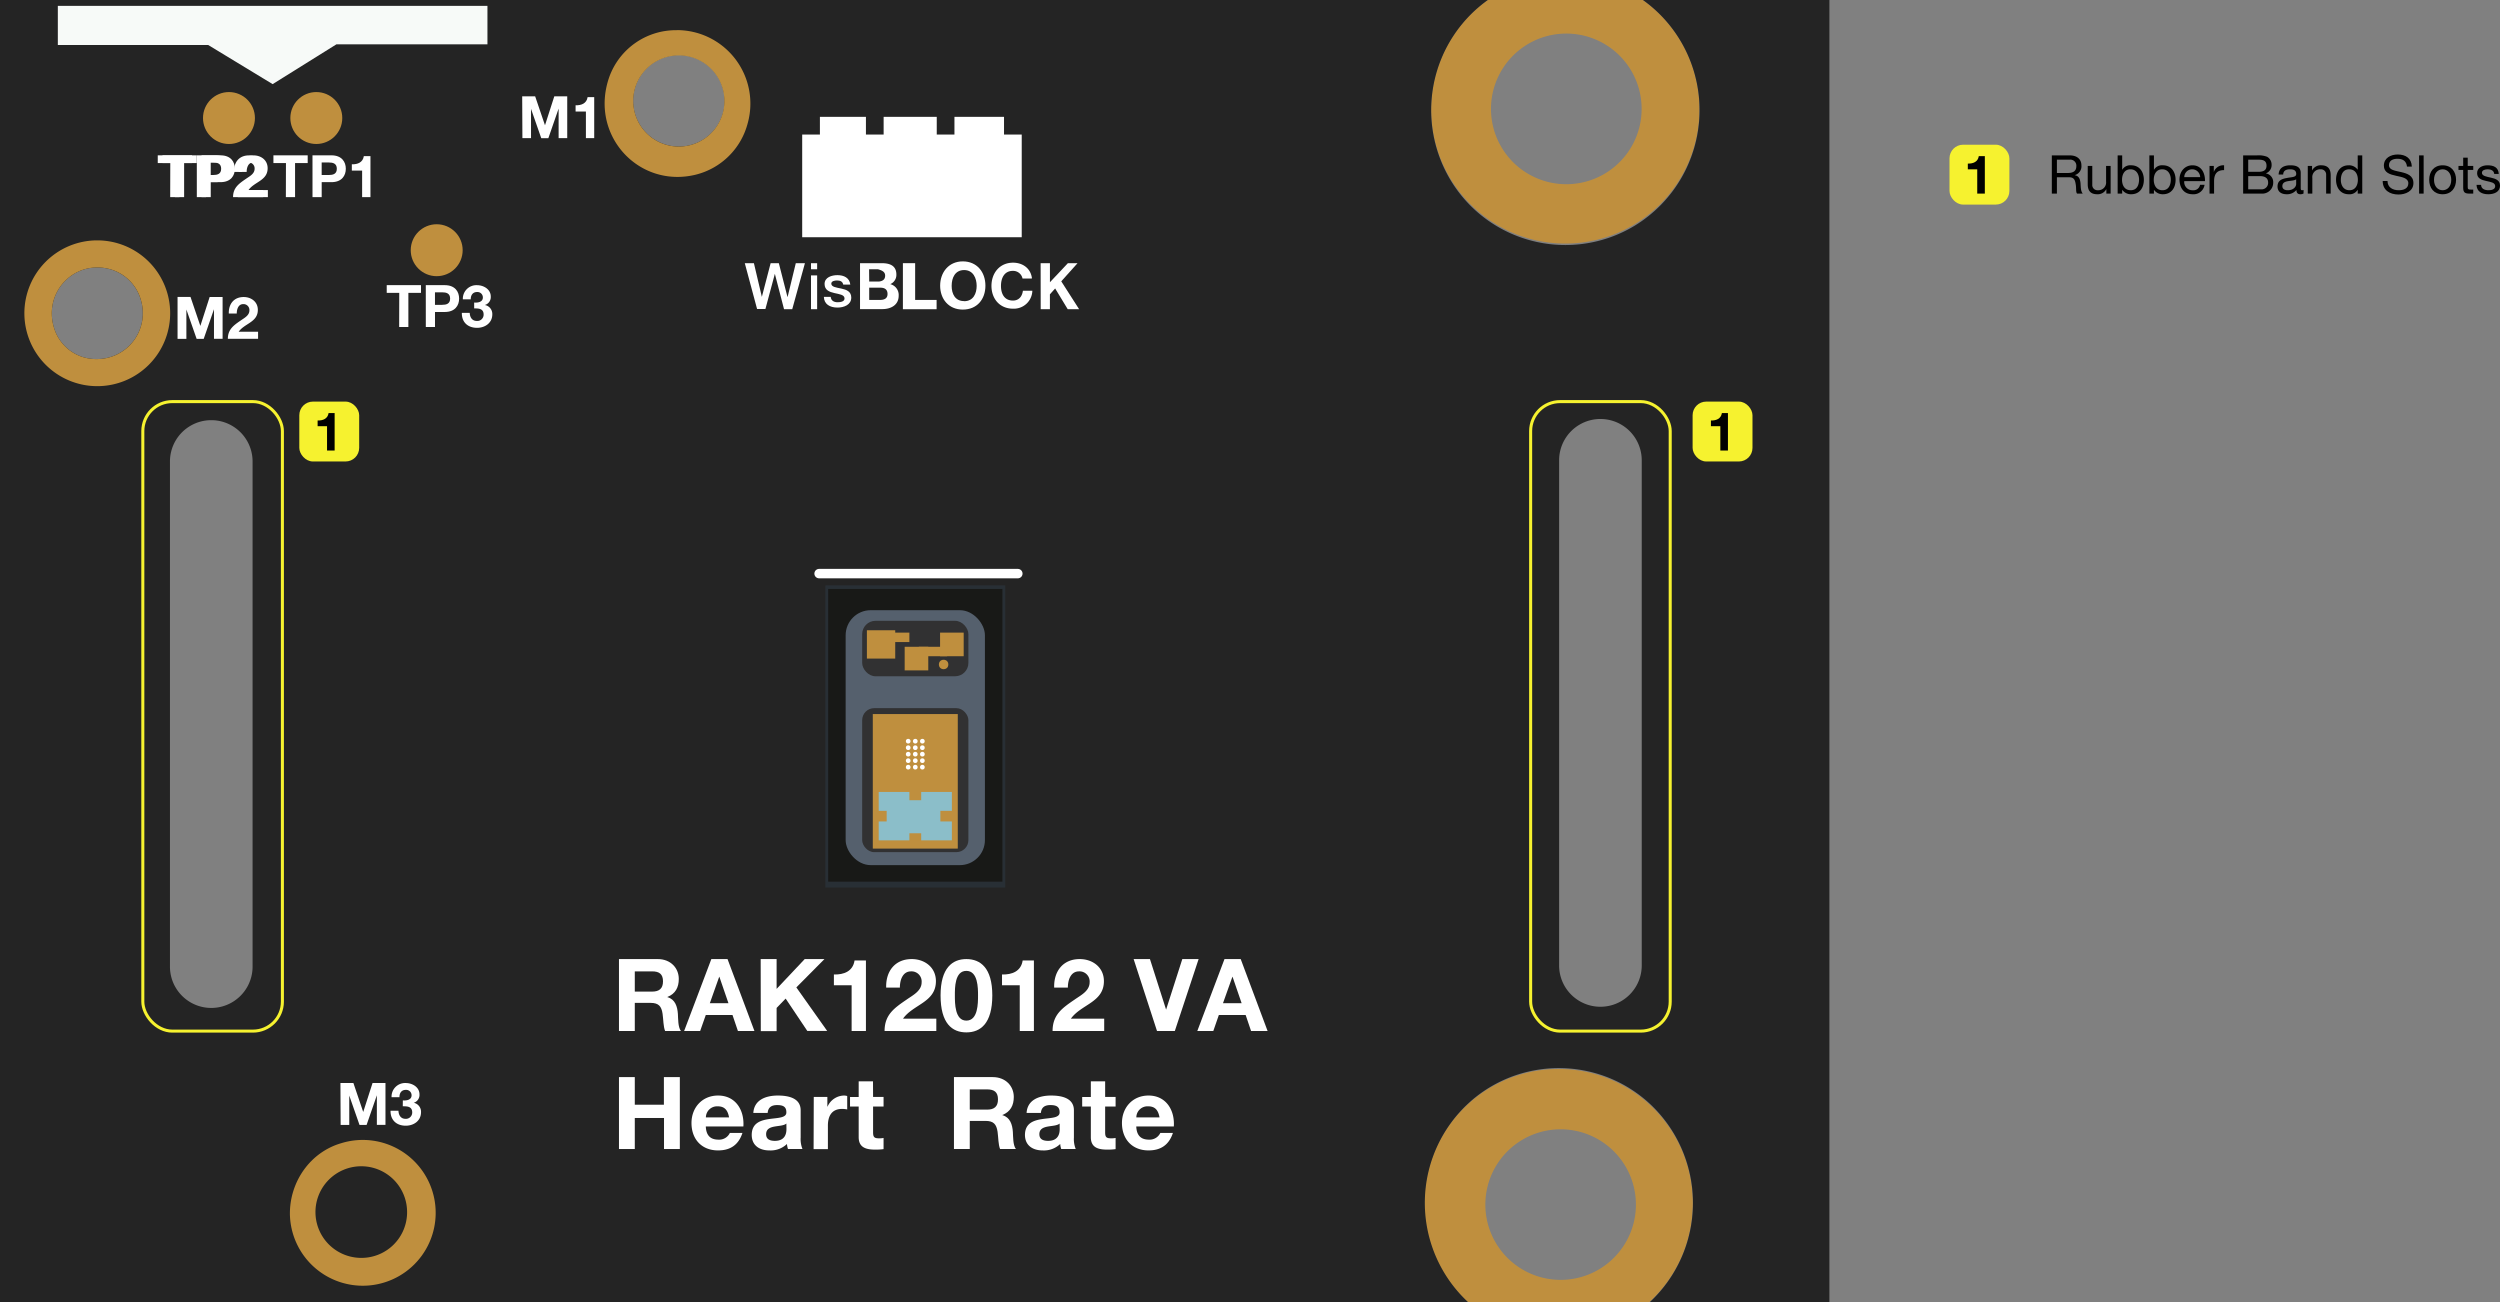 <svg xmlns="http://www.w3.org/2000/svg" viewBox="0 0 839.001 436.979"><rect x="0" y="0" width="839.001" height="436.979" fill="#808080" stroke="none"/><defs><style>.cls-1{fill:#bf8f3e;}.cls-2{fill:#242424;}.cls-3{fill:#f7faf8;}.cls-4{fill:#fff;}.cls-11,.cls-5{fill:none;stroke-miterlimit:10;}.cls-5{stroke:#fff;stroke-linecap:round;stroke-width:3.169px;}.cls-6{fill:#282f35;}.cls-7{fill:#181917;}.cls-8{fill:#55606d;}.cls-9{fill:#313132;}.cls-10{fill:#8bbec9;}.cls-11{stroke:#f6f22f;stroke-width:1.019px;}.cls-12{fill:#f6f22f;}</style></defs><g id="Layer_2" data-name="Layer 2"><g id="Layer_1-2" data-name="Layer 1"><g id="Layer_2-2" data-name="Layer 2"><g id="_12012" data-name=" 12012"><path class="cls-1" d="M492.551,436.955h60.998a45.052,45.052,0,1,0-60.998,0Zm5.933-32.702h0a25.264,25.264,0,1,1,0,.016l0-.016Z"/><path class="cls-1" d="M551.363,0H499.261a45.02,45.02,0,1,0,52.102,0Zm-25.754,11.265a25.279,25.279,0,1,1-1.667.058Q524.774,11.267,525.609,11.265Z"/><path class="cls-2" d="M0,0V436.955H492.638q-1.307-1.228-2.519-2.543a45.48,45.48,0,0,1,2.81-64.256q1.038-.951,2.133-1.836a44.909,44.909,0,0,1,58.907,2.377,45.495,45.495,0,0,1,1.704,64.318q-.96,1.013-1.981,1.965h60.254V0H551.363a45.44,45.44,0,0,1-2.67,75.694,44.957,44.957,0,0,1-58.147-9.942A45.495,45.495,0,0,1,497.04,1.74Q498.151.834,499.316,0ZM523.24,154.477a13.863,13.863,0,1,1,27.727,0V324.005a13.863,13.863,0,1,1-27.727,0ZM212.473,33.787a15.368,15.368,0,1,1,0,.071ZM106.09,406.773a15.377,15.377,0,1,1,0,0ZM57.038,154.873a13.863,13.863,0,0,1,27.727,0V324.401a13.863,13.863,0,0,1-27.727,0ZM37.233,90.428A14.941,14.941,0,0,1,47.381,101.052a15.384,15.384,0,0,1-14.743,19.448H32.258a14.671,14.671,0,0,1-13.744-9.34C13.729,98.572,24.819,86.776,37.233,90.428Z"/><path class="cls-1" d="M8.183,105.298h0A24.463,24.463,0,1,0,32.646,80.668,24.463,24.463,0,0,0,8.183,105.298Zm24.463,15.202h-.38a14.671,14.671,0,0,1-13.744-9.34C13.729,98.572,24.859,86.776,37.241,90.428a14.941,14.941,0,0,1,10.148,10.623,15.384,15.384,0,0,1-14.743,19.448Z"/><path class="cls-1" d="M97.289,407.256h0a24.463,24.463,0,1,0,17.206-23.591C104.189,386.675,97.289,396.458,97.289,407.256Zm24.067,14.893a15.376,15.376,0,1,1,15.265-15.487l0.0.111a15.321,15.321,0,0,1-15.265,15.376Z"/><path class="cls-1" d="M226.986,10.132A23.766,23.766,0,0,0,204.424,25.976c-6.694,19.409,9.958,37.328,29.057,32.646A24.011,24.011,0,0,0,250.91,41.439a24.662,24.662,0,0,0-23.552-31.331Zm.792,39.055a15.313,15.313,0,0,1-15.258-15.329.221.221,0,0,1,0-.071A15.289,15.289,0,1,1,227.786,49.187Z"/><g id="Labels_Top-RAK12012" data-name="Labels Top-RAK12012"><polygon class="cls-3" points="19.409 1.98 163.587 1.98 163.587 14.885 112.887 14.885 91.498 28.234 69.879 15.107 19.409 15.107 19.409 1.98"/><polygon class="cls-4" points="320.313 39.213 320.313 45.155 314.372 45.155 314.372 39.213 296.548 39.213 296.548 45.155 290.606 45.155 290.606 39.213 275.159 39.213 275.159 45.155 269.217 45.155 269.217 79.615 342.891 79.615 342.891 45.155 336.949 45.155 336.949 39.213 320.313 39.213"/><path class="cls-4" d="M249.951,88.321H253.009l2.67,11.305h0L258.626,88.321h2.749L264.266,99.626h.063l2.741-11.305h3.066l-4.262,15.456h-2.749l-3.082-11.883h0l-3.169,11.812h-2.796Z"/><path class="cls-4" d="M272.172,92.432h2.06v11.344H272.172Zm0-4.111h2.06V90.373H272.172Z"/><path class="cls-4" d="M278.787,99.626c.143,1.339,1.125,1.806,2.337,1.806.887,0,2.377-.182,2.297-1.355s-1.719-1.339-3.367-1.719-3.327-.951-3.327-3.058c0-2.266,2.44-2.963,4.325-2.963,2.115,0,4.048.863,4.309,3.169h-2.377c-.214-1.101-1.085-1.378-2.099-1.378-.65,0-1.901.158-1.901,1.054,0,1.125,1.687,1.307,3.367,1.664s3.335.951,3.335,3.018c0,2.456-2.48,3.359-4.618,3.359-2.614,0-4.508-1.165-4.579-3.604Z"/><path class="cls-4" d="M288.626,88.321h7.264c2.939,0,4.935.951,4.935,3.826a3.351,3.351,0,0,1-2.06,3.208,3.747,3.747,0,0,1,2.828,3.913c0,3.129-2.654,4.468-5.45,4.468h-7.518Zm3.082,12.334h3.636c1.315,0,2.511-.412,2.511-1.98s-.974-2.131-2.448-2.131h-3.7Zm0-6.171H294.995c1.212-.143,2.06-.681,2.06-1.988s-1.125-1.767-2.377-2.123h-3.01Z"/><path class="cls-4" d="M303.012,88.321h4.111V100.655h7.201v3.121H303.012Z"/><path class="cls-4" d="M323.11,87.719c4.753,0,7.597,3.573,7.597,8.16s-2.836,8.017-7.597,8.017-7.597-3.565-7.597-8.017S318.372,87.719,323.11,87.719Zm.459,13.364c3.09,0,4.199-2.606,4.199-5.141s-1.141-5.308-4.199-5.308-4.191,2.606-4.191,5.308,1.165,5.11,4.191,5.11Z"/><path class="cls-4" d="M343.16,93.478a3.216,3.216,0,0,0-3.216-2.575c-2.947,0-4.016,2.48-4.016,5.062s1.101,4.904,4.016,4.904c1.957,0,3.09-1.339,3.343-3.303h3.169a6.195,6.195,0,0,1-6.338,6.029h-.127c-4.547,0-7.256-3.398-7.256-7.653s2.709-7.787,7.256-7.787c3.216,0,5.965,1.901,6.338,5.308Z"/><path class="cls-4" d="M349.236,88.321h3.121v6.401l6.029-6.401h3.24L356.16,94.413l5.997,9.364H358.33L354.108,96.805l-1.759,1.973v4.999h-3.09Z"/><line class="cls-5" x1="274.889" y1="192.502" x2="341.584" y2="192.502"/><path class="cls-4" d="M57.148,54.724H52.942V52.126H64.444v2.598h-4.238V66.164H57.117Z"/><path class="cls-4" d="M66.053,52.126h6.338c3.517,0,4.848,2.226,4.848,4.508s-1.331,4.5-4.848,4.5h-3.248v5.03H66.053Zm3.082,6.607h2.377c1.418,0,2.709-.317,2.709-2.099s-1.291-2.107-2.709-2.107H69.134Z"/><path class="cls-4" d="M78.53,57.695c-.103-3.169,1.687-5.545,4.991-5.545,2.511,0,4.714,1.584,4.714,4.309,0,4.167-4.42,4.5-6.425,7.328h6.504v2.377H78.213c0-3.169,1.965-4.523,4.341-6.155,1.204-.84,2.891-1.672,2.891-3.359a1.973,1.973,0,0,0-2.06-2.123c-1.656,0-2.186,1.711-2.186,3.169Z"/><path class="cls-4" d="M58.733,54.724H54.526V52.126H66.029v2.598H61.791V66.164H58.701Z"/><path class="cls-4" d="M67.637,52.126h6.338c3.517,0,4.848,2.226,4.848,4.508s-1.331,4.5-4.848,4.5h-3.248v5.03H67.637Zm3.082,6.607h2.377c1.418,0,2.709-.317,2.709-2.099s-1.291-2.107-2.709-2.107H70.719Z"/><path class="cls-4" d="M80.114,57.695c-.103-3.169,1.687-5.545,4.991-5.545,2.511,0,4.714,1.584,4.714,4.309,0,4.167-4.42,4.5-6.425,7.328h6.504v2.377H79.797c0-3.169,1.965-4.523,4.341-6.155,1.204-.84,2.891-1.672,2.891-3.359a1.973,1.973,0,0,0-2.06-2.123c-1.656,0-2.186,1.711-2.186,3.169Z"/><path class="cls-4" d="M59.588,99.657h4.349l3.28,9.665h.04l3.105-9.657h4.341v14.038H71.812v-9.926h0l-3.446,9.942H65.989l-3.438-9.847h0v9.847H59.588Z"/><path class="cls-4" d="M76.787,105.226c-.103-3.169,1.687-5.545,4.991-5.545,2.511,0,4.753,1.584,4.753,4.31,0,4.167-4.42,4.5-6.425,7.328h6.504v2.377h-10.14c0-3.169,1.965-4.523,4.341-6.155,1.196-.84,2.891-1.672,2.891-3.359a1.98,1.98,0,0,0-2.068-2.123c-1.648,0-2.179,1.711-2.179,3.169Z"/><path class="cls-4" d="M114.249,363.456h4.349l3.28,9.665h.04l3.105-9.657h4.341v14.038h-2.891v-9.926h0l-3.446,9.95h-2.377l-3.438-9.847h0v9.847h-2.891Z"/><path class="cls-4" d="M135.195,369.294c1.204.103,2.931-.135,2.931-1.711a1.814,1.814,0,0,0-1.801-1.827q-.074-.001-.148.005c-1.41,0-2.139,1.038-2.115,2.456h-2.654a4.554,4.554,0,0,1,4.753-4.753c2.202,0,4.618,1.363,4.618,3.818a2.749,2.749,0,0,1-1.925,2.812h0a3.074,3.074,0,0,1,2.44,3.169c0,2.891-2.44,4.523-5.118,4.523-3.082,0-5.165-1.846-5.11-5.015h2.654c.063,1.497.792,2.709,2.377,2.709a2.115,2.115,0,0,0,2.239-1.984q.005-.089.003-.179c0-2.076-1.822-2.044-3.169-2.044Z"/><path class="cls-4" d="M175.248,32.321h4.349L182.877,41.986h.04l3.105-9.657h4.341V46.359h-2.891V36.441h0l-3.446,9.942H181.649l-3.438-9.847h0v9.823h-2.891Z"/><path class="cls-4" d="M199.417,46.359H196.629v-8.92h-3.462V35.332c1.949.063,3.715-.626,4.032-2.733h2.218Z"/><path class="cls-4" d="M95.966,54.724H91.759V52.126h11.503v2.598H99.023V66.164H95.934Z"/><path class="cls-4" d="M104.87,52.126h6.338c3.517,0,4.848,2.226,4.848,4.508s-1.331,4.5-4.848,4.5h-3.248v5.03h-3.082Zm3.082,6.607H110.328c1.418,0,2.709-.317,2.709-2.099s-1.291-2.107-2.709-2.107h-2.377Z"/><path class="cls-4" d="M124.326,66.164h-2.796v-8.92h-3.454V55.136c1.941.063,3.707-.626,4.024-2.733h2.226Z"/><path class="cls-4" d="M133.991,98.295h-4.207V95.696h11.503v2.598h-4.238v11.439H133.959Z"/><path class="cls-4" d="M142.895,95.696h6.338c3.517,0,4.848,2.226,4.848,4.508s-1.331,4.5-4.848,4.5h-3.248v5.03h-3.082Zm3.082,6.607H148.353c1.418,0,2.709-.317,2.709-2.099s-1.291-2.107-2.709-2.107h-2.377Z"/><path class="cls-4" d="M159.127,101.535c1.196.103,2.923-.135,2.923-1.711a1.814,1.814,0,0,0-1.802-1.826q-.07-0-.139.004c-1.418,0-2.147,1.038-2.123,2.456h-2.654a4.554,4.554,0,0,1,4.753-4.753c2.202,0,4.618,1.363,4.618,3.818a2.749,2.749,0,0,1-1.925,2.812v.04a3.058,3.058,0,0,1,2.44,3.121c0,2.891-2.44,4.523-5.11,4.523-3.09,0-5.173-1.854-5.11-5.015h2.646c.055,1.497.792,2.709,2.416,2.709a2.115,2.115,0,0,0,2.239-1.984q.005-.089.003-.179c0-2.083-1.83-2.044-3.169-2.044Z"/><path class="cls-4" d="M207.728,321.866h13.016c4.325,0,7.058,3.01,7.058,6.662,0,2.836-1.109,4.967-3.818,6.052v.063c2.606.713,3.351,3.169,3.517,5.648.103,1.521,0,4.389,1.014,5.712h-5.308c-.61-1.521-.57-3.858-.848-5.783-.364-2.535-1.347-3.652-4.016-3.652h-5.308v9.435h-5.308Zm5.308,10.916h5.815c2.377,0,3.652-1.014,3.652-3.446s-1.252-3.343-3.652-3.343H213.035Z"/><path class="cls-4" d="M238.726,321.866h5.434l9.031,24.138h-5.545l-1.822-5.379H236.864l-1.893,5.379h-5.379Zm-.507,14.814h6.25l-3.042-8.857h-.071Z"/><path class="cls-4" d="M255.283,321.866h5.347V331.871l9.435-10.005h6.623l-9.435,9.506,10.346,14.608h-6.67l-7.264-10.853-3.034,3.137v7.779h-5.308Z"/><path class="cls-4" d="M290.606,346.004h-4.801V330.659h-5.949V327.039c3.351.103,6.393-1.077,6.932-4.698h3.818Z"/><path class="cls-4" d="M297.403,331.436c-.174-5.411,2.907-9.57,8.579-9.57,4.333,0,8.112,2.773,8.112,7.407,0,7.13-7.605,7.74-11.051,12.604h11.186v4.127H296.865c0-5.545,3.375-7.779,7.462-10.584,2.068-1.45,4.975-2.868,4.975-5.775a3.398,3.398,0,0,0-3.549-3.652c-2.844,0-3.755,2.939-3.755,5.442Z"/><path class="cls-4" d="M324.306,321.866c4.753,0,8.714,2.979,8.714,12.2,0,9.435-3.961,12.406-8.714,12.406s-8.651-2.971-8.651-12.406C315.655,324.845,319.608,321.866,324.306,321.866Zm0,20.652c3.921,0,3.921-5.775,3.921-8.453,0-2.464,0-8.239-3.921-8.239s-3.85,5.775-3.85,8.239C320.456,336.743,320.456,342.518,324.306,342.518Z"/><path class="cls-4" d="M346.978,346.004H342.225V330.659h-5.949V327.039c3.351.103,6.393-1.077,6.932-4.698h3.771Z"/><path class="cls-4" d="M353.783,331.436c-.174-5.411,2.907-9.57,8.579-9.57,4.333,0,8.112,2.773,8.112,7.407,0,7.13-7.605,7.74-11.091,12.604h11.186v4.127H353.245c0-5.545,3.375-7.779,7.462-10.584,2.068-1.45,4.975-2.868,4.975-5.775a3.398,3.398,0,0,0-3.549-3.652c-2.844,0-3.755,2.939-3.755,5.442Z"/><path class="cls-4" d="M394.272,346.004h-5.981l-7.843-24.138h5.474l5.419,16.969h0l5.442-16.969h5.474Z"/><path class="cls-4" d="M410.94,321.866h5.442l9.023,24.138h-5.545l-1.822-5.379h-8.991l-1.862,5.379h-5.371Zm-.507,14.814h6.258l-3.042-8.857h-.063Z"/><path class="cls-4" d="M207.728,361.475h5.308V370.744h9.768v-9.269h5.347v24.138h-5.308V375.196H213.035v10.417h-5.308Z"/><path class="cls-4" d="M236.864,378.04c.135,3.074,1.584,4.428,4.294,4.428a3.958,3.958,0,0,0,3.787-2.266h4.222c-1.347,4.159-4.222,5.878-8.175,5.878-5.545,0-8.928-3.787-8.928-9.189,0-5.236,3.62-9.229,8.928-9.229,5.949,0,8.857,5.007,8.484,10.378Zm7.811-3.042c-.444-2.432-1.489-3.715-3.818-3.715a3.763,3.763,0,0,0-3.956,3.559q-.004.078-.005.156Z"/><path class="cls-4" d="M252.819,373.509c.269-4.46,4.294-5.846,8.215-5.846,3.478,0,7.668.792,7.668,4.967v9.094a8.943,8.943,0,0,0,.61,3.89h-4.864a6.853,6.853,0,0,1-.341-1.695,7.922,7.922,0,0,1-5.878,2.163c-3.351,0-5.949-1.656-5.949-5.236.063-7.922,11.827-3.684,11.621-7.605,0-2.028-1.418-2.377-3.105-2.377-1.862,0-3.01.745-3.169,2.638Zm11.091,3.549c-.792.713-2.495.745-3.961,1.014s-2.836.792-2.836,2.567,1.378,2.234,2.939,2.234c3.747,0,3.882-2.939,3.882-4.024Z"/><path class="cls-4" d="M273.099,368.138h4.563v3.24h.063a6.155,6.155,0,0,1,5.545-3.715,3.857,3.857,0,0,1,1.054.166v4.5a8.657,8.657,0,0,0-1.727-.174c-3.549,0-4.753,2.503-4.753,5.617V385.645h-4.801Z"/><path class="cls-4" d="M293.007,368.138h3.517V371.346h-3.517v8.651c0,1.624.404,2.028,2.028,2.028a6.719,6.719,0,0,0,1.489-.135v3.755a18.544,18.544,0,0,1-2.804.166c-2.979,0-5.545-.642-5.545-4.159V371.354h-2.907v-3.208h2.907v-5.244h4.801Z"/><path class="cls-4" d="M320.147,361.475h13.016c4.325,0,7.066,3.01,7.066,6.662,0,2.836-1.117,4.967-3.826,6.052v.063c2.606.713,3.351,3.169,3.517,5.648.103,1.521,0,4.389,1.014,5.712h-5.308c-.61-1.521-.57-3.858-.84-5.783-.372-2.535-1.355-3.652-4.024-3.652H325.455v9.435h-5.308Zm5.308,10.916h5.815c2.377,0,3.652-1.014,3.652-3.446s-1.252-3.343-3.652-3.343H325.455Z"/><path class="cls-4" d="M344.523,373.509c.269-4.46,4.286-5.846,8.207-5.846,3.486,0,7.676.792,7.676,4.967v9.094a8.943,8.943,0,0,0,.61,3.89h-4.872a7.224,7.224,0,0,1-.333-1.695,7.922,7.922,0,0,1-5.886,2.163c-3.343,0-5.949-1.656-5.949-5.236.071-7.922,11.835-3.684,11.629-7.605,0-2.028-1.418-2.377-3.113-2.377-1.854,0-3.002.745-3.169,2.638Zm11.091,3.549c-.792.713-2.503.745-3.961,1.014s-2.844.792-2.844,2.567,1.386,2.234,2.939,2.234c3.755,0,3.89-2.939,3.89-4.024Z"/><path class="cls-4" d="M370.887,368.138h3.509V371.346h-3.509v8.651c0,1.624.404,2.028,2.028,2.028a6.599,6.599,0,0,0,1.481-.135v3.755a18.419,18.419,0,0,1-2.804.166c-2.971,0-5.506-.642-5.506-4.159V371.354h-2.907v-3.208h2.907v-5.244h4.801Z"/><path class="cls-4" d="M381.328,378.04c.135,3.074,1.584,4.428,4.294,4.428a3.967,3.967,0,0,0,3.787-2.266h4.222c-1.355,4.159-4.222,5.878-8.183,5.878-5.506,0-8.92-3.787-8.92-9.189,0-5.236,3.62-9.229,8.92-9.229,5.949,0,8.857,5.007,8.484,10.378Zm7.811-3.042c-.444-2.432-1.489-3.715-3.826-3.715a3.755,3.755,0,0,0-3.955,3.543q-.005.086-.006.172Z"/></g><circle class="cls-1" cx="76.842" cy="39.609" r="8.714"/><circle class="cls-1" cx="106.153" cy="39.609" r="8.714"/><circle class="cls-1" cx="146.555" cy="83.972" r="8.714"/><rect class="cls-6" x="276.989" y="196.463" width="60.357" height="101.4"/><rect class="cls-7" x="277.939" y="197.651" width="58.471" height="98.231"/><rect class="cls-8" x="283.801" y="204.781" width="46.739" height="85.556" rx="8.413"/><rect class="cls-9" x="289.347" y="208.345" width="35.648" height="18.616" rx="4.476"/><rect class="cls-9" x="289.347" y="237.656" width="35.648" height="48.323" rx="4.032"/><circle class="cls-1" cx="316.677" cy="223.001" r="1.584"/><rect class="cls-1" x="303.606" y="217.06" width="7.922" height="7.922"/><rect class="cls-1" x="308.359" y="217.06" width="9.506" height="3.169"/><rect class="cls-1" x="315.489" y="212.306" width="7.922" height="7.922"/><rect class="cls-1" x="290.931" y="211.514" width="9.506" height="9.506"/><rect class="cls-1" x="296.476" y="212.306" width="8.714" height="3.169"/><rect class="cls-1" x="292.911" y="239.637" width="28.519" height="45.155"/><rect class="cls-10" x="294.892" y="265.779" width="10.298" height="6.338"/><rect class="cls-10" x="294.892" y="275.681" width="10.298" height="6.338"/><rect class="cls-10" x="309.151" y="265.779" width="10.298" height="6.338"/><rect class="cls-10" x="309.151" y="275.681" width="10.298" height="6.338"/><rect class="cls-10" x="297.57" y="268.552" width="18.022" height="11.091"/><circle class="cls-4" cx="304.794" cy="248.747" r="0.792"/><circle class="cls-4" cx="304.794" cy="250.926" r="0.792"/><circle class="cls-4" cx="304.794" cy="253.104" r="0.792"/><circle class="cls-4" cx="304.794" cy="255.283" r="0.792"/><circle class="cls-4" cx="304.794" cy="257.461" r="0.792"/><circle class="cls-4" cx="307.171" cy="248.747" r="0.792"/><circle class="cls-4" cx="307.171" cy="250.926" r="0.792"/><circle class="cls-4" cx="307.171" cy="253.104" r="0.792"/><circle class="cls-4" cx="307.171" cy="255.283" r="0.792"/><circle class="cls-4" cx="307.171" cy="257.461" r="0.792"/><circle class="cls-4" cx="309.547" cy="248.747" r="0.792"/><circle class="cls-4" cx="309.547" cy="250.926" r="0.792"/><circle class="cls-4" cx="309.547" cy="253.104" r="0.792"/><circle class="cls-4" cx="309.547" cy="255.283" r="0.792"/><circle class="cls-4" cx="309.547" cy="257.461" r="0.792"/></g></g><rect class="cls-11" x="47.931" y="134.778" width="46.841" height="211.266" rx="9.889"/><rect class="cls-11" x="513.683" y="134.778" width="46.841" height="211.266" rx="9.889"/><rect class="cls-12" x="100.447" y="134.778" width="20.095" height="20.095" rx="4.567"/><path d="M112.303,151.189h-2.55v-8.154h-3.161v-1.921c1.778.054,3.394-.575,3.682-2.497h2.029Z"/><rect class="cls-12" x="568.041" y="134.778" width="20.095" height="20.095" rx="4.567"/><path d="M579.897,151.189H577.346v-8.154h-3.16v-1.921c1.777.054,3.394-.575,3.682-2.497h2.029Z"/><rect class="cls-12" x="654.256" y="48.563" width="20.095" height="20.095" rx="4.567"/><path d="M666.112,64.974h-2.551V56.821h-3.16V54.899c1.777.054,3.394-.575,3.682-2.497h2.029Z"/><path d="M688.593,52.151h6.034c2.425,0,3.897,1.293,3.897,3.358a3.046,3.046,0,0,1-2.228,3.251v.036c1.491.288,1.778,1.401,1.922,2.64.09,1.239.036,2.676.755,3.538H697.07c-.484-.521-.216-1.904-.467-3.161-.197-1.239-.485-2.316-2.138-2.316h-4.166v5.478H688.593Zm5.262,5.909c1.581,0,2.964-.413,2.964-2.281a2.021,2.021,0,0,0-2.281-2.191h-4.238v4.472Z"/><path d="M708.33,64.974h-1.437V63.502h-.036a3.214,3.214,0,0,1-3.018,1.688c-2.442,0-3.196-1.401-3.196-3.394V55.689h1.526v6.286a1.741,1.741,0,0,0,1.886,1.868,2.61,2.61,0,0,0,2.748-2.91V55.689h1.526Z"/><path d="M710.683,52.151h1.526v4.795h.036a3.107,3.107,0,0,1,2.963-1.473c2.855,0,4.274,2.263,4.274,4.885,0,2.64-1.4,4.831-4.238,4.831a3.555,3.555,0,0,1-2.999-1.455h-.036v1.239h-1.526Zm4.311,4.669c-2.065,0-2.838,1.778-2.838,3.502,0,1.814.826,3.52,2.928,3.52,2.083,0,2.783-1.778,2.783-3.592C717.866,58.509,716.969,56.821,714.993,56.821Z"/><path d="M721.332,52.151h1.527v4.795h.035a3.108,3.108,0,0,1,2.964-1.473c2.855,0,4.274,2.263,4.274,4.885,0,2.64-1.401,4.831-4.238,4.831a3.556,3.556,0,0,1-3-1.455h-.035v1.239h-1.527Zm4.311,4.669c-2.065,0-2.838,1.778-2.838,3.502,0,1.814.826,3.52,2.928,3.52,2.083,0,2.784-1.778,2.784-3.592C728.517,58.509,727.618,56.821,725.643,56.821Z"/><path d="M739.849,62.029a3.717,3.717,0,0,1-3.969,3.161c-2.964,0-4.364-2.065-4.454-4.885,0-2.802,1.832-4.831,4.364-4.831,3.286,0,4.292,3.071,4.202,5.316h-6.95a2.735,2.735,0,0,0,2.892,3.053,2.211,2.211,0,0,0,2.406-1.814Zm-1.473-2.586a2.672,2.672,0,0,0-2.676-2.622,2.633,2.633,0,0,0-2.658,2.622Z"/><path d="M741.519,55.689h1.437v1.958h.036a3.353,3.353,0,0,1,3.412-2.173v1.616c-2.46,0-3.358,1.383-3.358,3.753v4.131h-1.526Z"/><path d="M752.797,52.151h4.651a7.72,7.72,0,0,1,3.395.467,3.023,3.023,0,0,1,1.509,2.676,2.939,2.939,0,0,1-1.904,2.874v.036a2.95,2.95,0,0,1,2.442,3.089,3.661,3.661,0,0,1-3.897,3.682h-6.195Zm1.706,5.514h3.412c1.939,0,2.729-.683,2.729-2.047,0-1.796-1.239-2.029-2.729-2.029h-3.412Zm0,5.873h4.274a2.181,2.181,0,0,0,2.406-2.299c0-1.67-1.347-2.137-2.783-2.137h-3.897Z"/><path d="M773.073,64.938a2.15,2.15,0,0,1-1.096.251c-.79,0-1.293-.431-1.293-1.437a4.065,4.065,0,0,1-3.269,1.437c-1.688,0-3.071-.736-3.071-2.604,0-2.101,1.562-2.568,3.143-2.855,1.671-.341,3.125-.198,3.125-1.365,0-1.347-1.113-1.544-2.065-1.544-1.293,0-2.245.395-2.316,1.76h-1.526c.09-2.299,1.85-3.107,3.933-3.107,1.671,0,3.484.377,3.484,2.55v4.777c0,.719,0,1.042.485,1.042a1.536,1.536,0,0,0,.467-.09ZM770.595,60.179c-1.186.88-4.634.018-4.634,2.299,0,1.006.862,1.365,1.796,1.365,2.012,0,2.838-1.239,2.838-2.102Z"/><path d="M774.491,55.689h1.438V57.162h.035a3.215,3.215,0,0,1,3.018-1.688c2.442,0,3.196,1.401,3.196,3.394v6.106h-1.526V58.689a1.741,1.741,0,0,0-1.886-1.868,2.61,2.61,0,0,0-2.748,2.91v5.244h-1.526Z"/><path d="M792.775,64.974h-1.526V63.717h-.036a3.107,3.107,0,0,1-2.963,1.473c-2.855,0-4.274-2.263-4.274-4.885s1.4-4.831,4.238-4.831a3.555,3.555,0,0,1,2.999,1.455h.036V52.151h1.526Zm-4.311-1.131c2.065,0,2.838-1.778,2.838-3.502,0-1.813-.826-3.52-2.927-3.52-2.084,0-2.784,1.778-2.784,3.592C785.591,62.155,786.49,63.843,788.464,63.843Z"/><path d="M807.788,55.905c-.197-1.85-1.4-2.622-3.179-2.622-1.455,0-2.874.521-2.874,2.191,0,3.161,8.208.934,8.208,5.98,0,2.73-2.676,3.825-5.011,3.825-2.874,0-5.298-1.418-5.298-4.526h1.616c0,2.155,1.796,3.089,3.735,3.089,1.545,0,3.251-.485,3.251-2.335,0-3.52-8.208-1.203-8.208-5.909,0-2.586,2.299-3.753,4.651-3.753,2.623,0,4.634,1.239,4.724,4.059Z"/><path d="M811.847,52.151h1.526V64.974h-1.526Z"/><path d="M819.749,55.474c2.945,0,4.508,2.137,4.508,4.867,0,2.712-1.562,4.849-4.508,4.849s-4.508-2.137-4.508-4.849C815.241,57.611,816.804,55.474,819.749,55.474Zm0,8.369c1.599,0,2.892-1.257,2.892-3.502,0-2.245-1.293-3.52-2.892-3.52s-2.892,1.275-2.892,3.52C816.858,62.586,818.151,63.843,819.749,63.843Z"/><path d="M828.172,55.689h1.85v1.347h-1.85v5.765c0,.719.197.826,1.149.826h.7v1.347h-1.167c-1.581,0-2.209-.323-2.209-2.029V57.036h-1.581V55.689h1.581V52.906h1.526Z"/><path d="M832.644,62.047c.054,1.365,1.257,1.796,2.496,1.796.952,0,2.245-.216,2.245-1.383,0-2.389-6.07-.772-6.07-4.346,0-1.868,1.832-2.64,3.467-2.64,2.083,0,3.663.646,3.807,2.909h-1.526c-.09-1.185-1.167-1.562-2.155-1.562-.916,0-1.976.251-1.976,1.186,0,1.078,1.616,1.293,3.035,1.616,1.527.341,3.035.862,3.035,2.64,0,2.227-2.065,2.927-3.951,2.927-2.083,0-3.843-.844-3.933-3.143Z"/></g></g></svg>